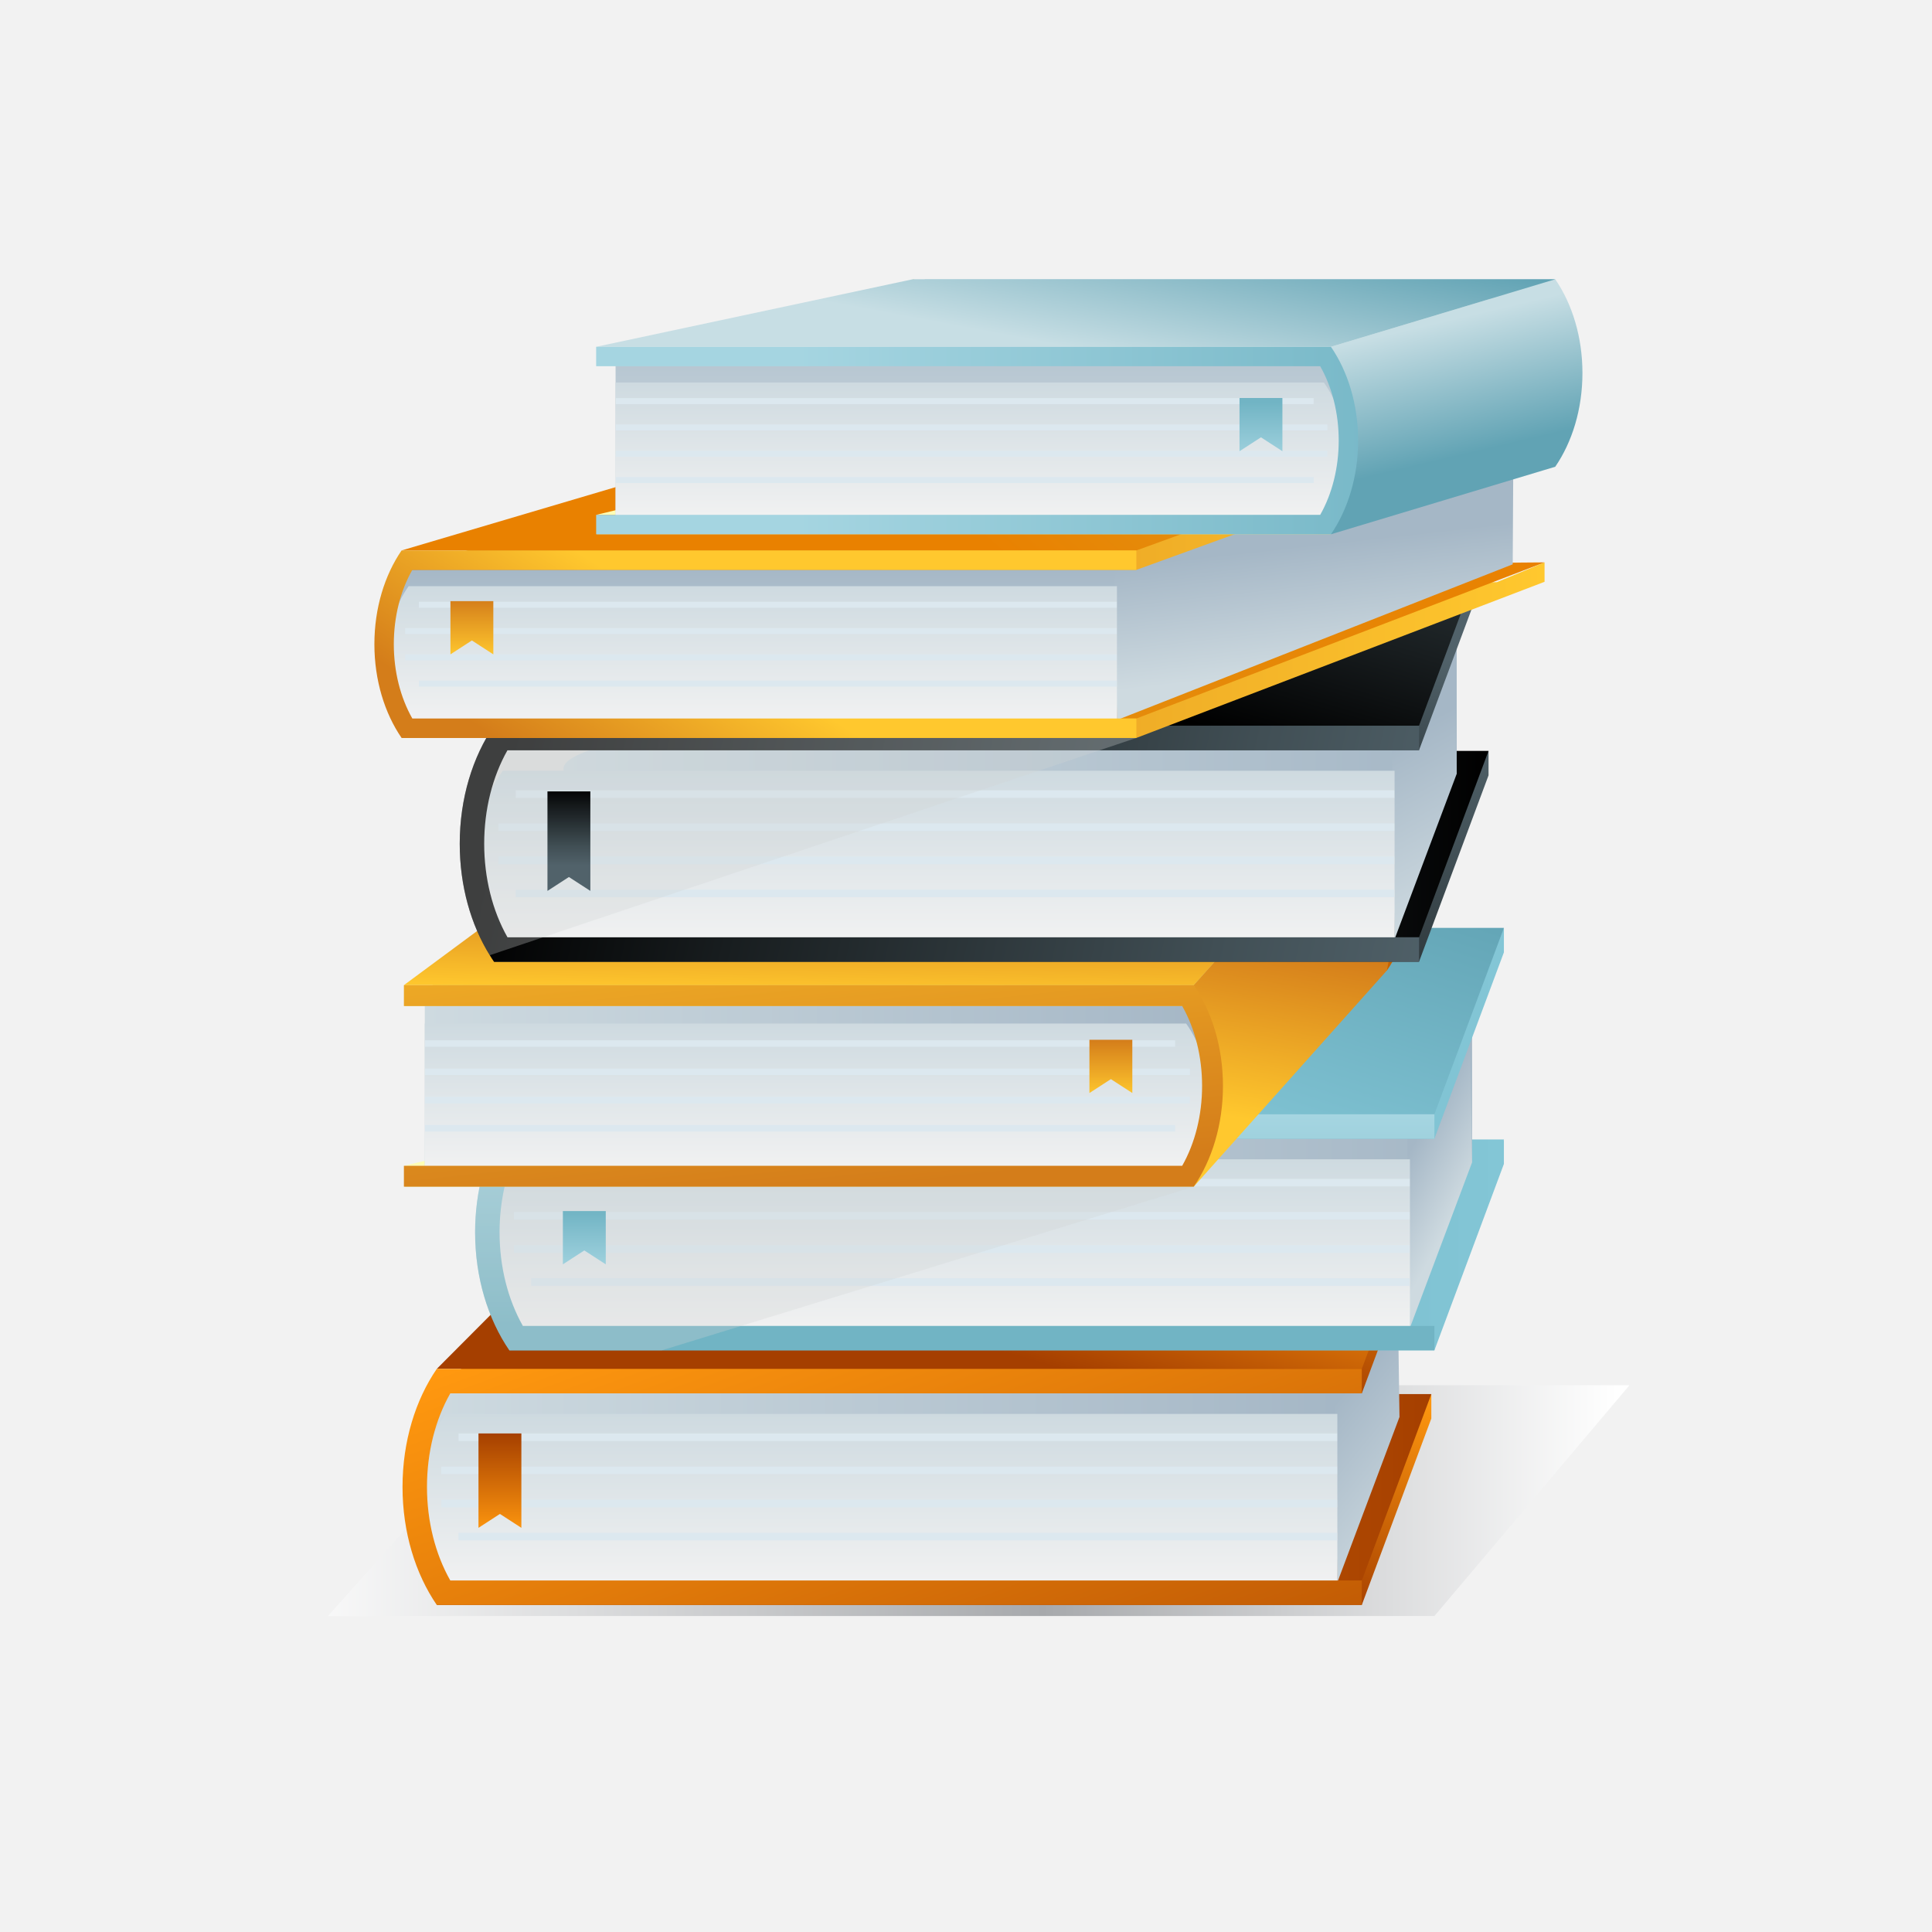 <?xml version="1.0" encoding="utf-8"?>
<!-- Generator: Adobe Illustrator 27.5.0, SVG Export Plug-In . SVG Version: 6.00 Build 0)  -->
<svg version="1.1" xmlns="http://www.w3.org/2000/svg" xmlns:xlink="http://www.w3.org/1999/xlink" x="0px" y="0px"
	 viewBox="0 0 500 500" style="enable-background:new 0 0 500 500;" xml:space="preserve">
<g id="BACKGROUND">
	<rect style="fill:#F2F2F2;" width="500" height="500"/>
</g>
<g id="OBJECTS">
	<linearGradient id="SVGID_1_" gradientUnits="userSpaceOnUse" x1="68.149" y1="388.36" x2="418.549" y2="388.36">
		<stop  offset="0" style="stop-color:#FFFFFF"/>
		<stop  offset="0.576" style="stop-color:#A7A9AC"/>
		<stop  offset="1" style="stop-color:#FFFFFF"/>
	</linearGradient>
	<polygon style="fill:url(#SVGID_1_);" points="84.87,418.231 371.222,418.231 421.718,358.489 138.165,358.489 	"/>
	<g>
		<g>
			
				<linearGradient id="SVGID_00000166642871222014541430000002254582861276691888_" gradientUnits="userSpaceOnUse" x1="271.341" y1="321.555" x2="248.875" y2="376.136">
				<stop  offset="0" style="stop-color:#FF980F"/>
				<stop  offset="1" style="stop-color:#A53F00"/>
			</linearGradient>
			<polygon style="fill:url(#SVGID_00000166642871222014541430000002254582861276691888_);" points="366.299,367.11 161.092,367.11 
				113.032,415.354 352.434,415.354 370.424,367.11 370.424,360.782 			"/>
			
				<linearGradient id="SVGID_00000002347302659394555180000012393289400855979137_" gradientUnits="userSpaceOnUse" x1="113.032" y1="384.904" x2="370.424" y2="384.904">
				<stop  offset="0" style="stop-color:#FF980F"/>
				<stop  offset="1" style="stop-color:#A53F00"/>
			</linearGradient>
			<polyline style="fill:url(#SVGID_00000002347302659394555180000012393289400855979137_);" points="113.032,409.026 
				161.092,360.782 370.424,360.782 352.434,409.026 			"/>
			
				<linearGradient id="SVGID_00000073706595588030468000000003916653459073102980_" gradientUnits="userSpaceOnUse" x1="108.391" y1="384.812" x2="346.107" y2="384.812">
				<stop  offset="0" style="stop-color:#CEDAE0"/>
				<stop  offset="1" style="stop-color:#A5B7C6"/>
			</linearGradient>
			<path style="fill:url(#SVGID_00000073706595588030468000000003916653459073102980_);" d="M115.328,411.136
				c-4.485-7.376-6.937-16.633-6.937-26.325c0-9.694,2.45-18.948,6.937-26.323h230.779v52.647H115.328z"/>
			
				<linearGradient id="SVGID_00000047776996954457656880000005296485658079428796_" gradientUnits="userSpaceOnUse" x1="375.43" y1="386.832" x2="345.945" y2="362.667">
				<stop  offset="0" style="stop-color:#CEDAE0"/>
				<stop  offset="1" style="stop-color:#A5B7C6"/>
			</linearGradient>
			<polygon style="fill:url(#SVGID_00000047776996954457656880000005296485658079428796_);" points="362.188,366.707 
				346.097,409.532 345.28,352.498 361.634,328.784 			"/>
			
				<linearGradient id="SVGID_00000167382461946237344260000003347192953565478562_" gradientUnits="userSpaceOnUse" x1="227.249" y1="411.136" x2="227.249" y2="365.914">
				<stop  offset="0" style="stop-color:#F2F2F2"/>
				<stop  offset="1" style="stop-color:#CEDAE0"/>
			</linearGradient>
			<path style="fill:url(#SVGID_00000167382461946237344260000003347192953565478562_);" d="M115.328,411.136
				c-4.485-6.336-6.937-14.287-6.937-22.612c0-8.326,2.45-16.276,6.937-22.61h230.779v45.221H115.328z"/>
			<g>
				<g>
					<rect x="118.673" y="370.983" style="fill:#DCE8EF;" width="227.366" height="1.951"/>
				</g>
				<g>
					<rect x="114.189" y="379.559" style="fill:#DCE8EF;" width="231.851" height="1.951"/>
				</g>
				<g>
					<rect x="114.189" y="388.123" style="fill:#DCE8EF;" width="231.851" height="1.951"/>
				</g>
				<g>
					<rect x="118.66" y="396.689" style="fill:#DCE8EF;" width="227.379" height="1.951"/>
				</g>
			</g>
			
				<linearGradient id="SVGID_00000010297404041338761850000010898110541666461086_" gradientUnits="userSpaceOnUse" x1="275.663" y1="269.406" x2="252.595" y2="318.408">
				<stop  offset="0" style="stop-color:#FF980F"/>
				<stop  offset="1" style="stop-color:#A53F00"/>
			</linearGradient>
			<polygon style="fill:url(#SVGID_00000010297404041338761850000010898110541666461086_);" points="113.032,360.597 
				161.092,312.353 370.424,312.353 352.434,360.597 			"/>
			<polygon style="fill:#E0DD8C;" points="370.424,312.353 370.424,306.025 365.79,313.248 			"/>
			
				<linearGradient id="SVGID_00000047750099835237853160000017162471114085367981_" gradientUnits="userSpaceOnUse" x1="251.891" y1="294.083" x2="237.869" y2="343.839">
				<stop  offset="0" style="stop-color:#FF980F"/>
				<stop  offset="1" style="stop-color:#A53F00"/>
			</linearGradient>
			<polyline style="fill:url(#SVGID_00000047750099835237853160000017162471114085367981_);" points="113.032,354.269 
				161.092,306.025 370.424,306.025 352.434,354.269 			"/>
			
				<linearGradient id="SVGID_00000144337063364369727960000012184160134785533867_" gradientUnits="userSpaceOnUse" x1="209.196" y1="321.368" x2="277.7" y2="512.58">
				<stop  offset="0" style="stop-color:#FF980F"/>
				<stop  offset="1" style="stop-color:#A53F00"/>
			</linearGradient>
			<path style="fill:url(#SVGID_00000144337063364369727960000012184160134785533867_);" d="M116.534,360.597
				c-3.902,6.876-6.033,15.335-6.033,24.215c0,8.859,2.13,17.338,6.033,24.214h235.901v6.328H113.032
				c-5.505-8.036-8.859-18.773-8.859-30.542c0-11.77,3.354-22.506,8.859-30.542h239.402v6.328H116.534z"/>
			
				<linearGradient id="SVGID_00000127015223786973805880000013989746701249862298_" gradientUnits="userSpaceOnUse" x1="129.38" y1="396.819" x2="129.38" y2="370.932">
				<stop  offset="0" style="stop-color:#FF980F"/>
				<stop  offset="1" style="stop-color:#A53F00"/>
			</linearGradient>
			<polygon style="fill:url(#SVGID_00000127015223786973805880000013989746701249862298_);" points="134.93,395.402 129.38,391.805 
				123.83,395.402 123.83,370.973 134.93,370.973 			"/>
		</g>
	</g>
	<g>
		<g>
			
				<linearGradient id="SVGID_00000133505505109722686580000012592747411026287763_" gradientUnits="userSpaceOnUse" x1="131.817" y1="322.179" x2="389.209" y2="322.179">
				<stop  offset="0" style="stop-color:#61A3B4"/>
				<stop  offset="0.998" style="stop-color:#83C6D6"/>
			</linearGradient>
			<polygon style="fill:url(#SVGID_00000133505505109722686580000012592747411026287763_);" points="385.085,301.221 
				179.878,301.221 131.817,349.465 371.22,349.465 389.209,301.221 389.209,294.893 			"/>
			
				<linearGradient id="SVGID_00000155835583340715122780000010472765529826000545_" gradientUnits="userSpaceOnUse" x1="131.817" y1="319.015" x2="389.209" y2="319.015">
				<stop  offset="0" style="stop-color:#61A3B4"/>
				<stop  offset="0.998" style="stop-color:#83C6D6"/>
			</linearGradient>
			<polyline style="fill:url(#SVGID_00000155835583340715122780000010472765529826000545_);" points="131.817,343.137 
				179.878,294.893 389.209,294.893 371.22,343.137 			"/>
			<path style="fill:#DEE0E0;" d="M134.113,345.247c-4.485-7.376-6.937-16.633-6.937-26.325c0-9.694,2.45-18.949,6.937-26.323
				h230.779v52.647H134.113z"/>
			
				<linearGradient id="SVGID_00000160187862811263789910000007300275793020066489_" gradientUnits="userSpaceOnUse" x1="149.8" y1="274.495" x2="380.974" y2="274.495">
				<stop  offset="0" style="stop-color:#CEDAE0"/>
				<stop  offset="1" style="stop-color:#A5B7C6"/>
			</linearGradient>
			<path style="fill:url(#SVGID_00000160187862811263789910000007300275793020066489_);" d="M150.195,300.819
				c-4.485-7.376,30.773-9.016,30.773-18.707c0-9.694,4.236,1.923,8.722-5.451l191.283-28.489v52.647H150.195z"/>
			
				<linearGradient id="SVGID_00000181084893186720837640000005503812982092073097_" gradientUnits="userSpaceOnUse" x1="380.182" y1="307.406" x2="364.442" y2="298.76">
				<stop  offset="0" style="stop-color:#CEDAE0"/>
				<stop  offset="1" style="stop-color:#A5B7C6"/>
			</linearGradient>
			<polygon style="fill:url(#SVGID_00000181084893186720837640000005503812982092073097_);" points="380.974,300.819 
				364.883,343.643 364.065,286.609 380.419,262.895 			"/>
			
				<linearGradient id="SVGID_00000052821517824689828040000005798709427499888002_" gradientUnits="userSpaceOnUse" x1="246.035" y1="345.247" x2="246.035" y2="300.026">
				<stop  offset="0" style="stop-color:#F2F2F2"/>
				<stop  offset="1" style="stop-color:#CEDAE0"/>
			</linearGradient>
			<path style="fill:url(#SVGID_00000052821517824689828040000005798709427499888002_);" d="M134.113,345.247
				c-4.485-6.336-6.937-14.287-6.937-22.612c0-8.326,2.45-16.276,6.937-22.61h230.779v45.221H134.113z"/>
			<g>
				<g>
					<rect x="137.458" y="305.094" style="fill:#DCE8EF;" width="227.366" height="1.951"/>
				</g>
				<g>
					<rect x="132.974" y="313.67" style="fill:#DCE8EF;" width="231.85" height="1.951"/>
				</g>
				<g>
					<rect x="132.974" y="322.234" style="fill:#DCE8EF;" width="231.85" height="1.951"/>
				</g>
				<g>
					<rect x="137.446" y="330.801" style="fill:#DCE8EF;" width="227.379" height="1.951"/>
				</g>
			</g>
			
				<linearGradient id="SVGID_00000098205696361351141920000018267626065308374943_" gradientUnits="userSpaceOnUse" x1="131.817" y1="267.422" x2="389.209" y2="267.422">
				<stop  offset="0" style="stop-color:#61A3B4"/>
				<stop  offset="0.998" style="stop-color:#83C6D6"/>
			</linearGradient>
			<polygon style="fill:url(#SVGID_00000098205696361351141920000018267626065308374943_);" points="385.15,246.464 
				179.878,246.464 131.817,294.708 371.22,294.708 389.209,246.464 389.209,240.136 			"/>
			
				<linearGradient id="SVGID_00000178205008008205441990000015000378272394836647_" gradientUnits="userSpaceOnUse" x1="280.808" y1="199.718" x2="255.703" y2="279.554">
				<stop  offset="0" style="stop-color:#61A3B4"/>
				<stop  offset="0.998" style="stop-color:#83C6D6"/>
			</linearGradient>
			<polyline style="fill:url(#SVGID_00000178205008008205441990000015000378272394836647_);" points="131.817,288.38 
				179.878,240.136 389.209,240.136 371.22,288.38 			"/>
			
				<linearGradient id="SVGID_00000176726809159050616460000002332678393663366580_" gradientUnits="userSpaceOnUse" x1="247.089" y1="342.792" x2="247.089" y2="288.102">
				<stop  offset="0" style="stop-color:#71B4C4"/>
				<stop  offset="0.987" style="stop-color:#A5D5E1"/>
			</linearGradient>
			<path style="fill:url(#SVGID_00000176726809159050616460000002332678393663366580_);" d="M134.093,297.037
				c-3.113,6.41-4.808,13.985-4.808,21.882c0,8.866,2.133,17.34,6.03,24.222h235.906v6.329h-239.4
				c-5.511-8.047-8.866-18.781-8.866-30.552c0-5.384,0.703-10.561,1.994-15.357c1.533-5.684,3.885-10.826,6.871-15.184h239.4v6.329
				H135.315c-0.427,0.749-0.83,1.522-1.211,2.317C134.105,297.025,134.105,297.025,134.093,297.037z"/>
			<path style="opacity:0.3;fill:#D1D3D4;" d="M308.942,307.113l-117.111,36.028l-20.579,6.329h-39.429
				c-5.511-8.047-8.866-18.781-8.866-30.552c0-5.384,0.703-10.561,1.994-15.357c2.767-1.971,5.903-4.22,9.143-6.526
				c0.012-0.012,0.012-0.012,0.012-0.012c1.072-0.761,2.156-1.533,3.24-2.317c3.021-2.144,6.064-4.3,8.912-6.329
				c8.405-5.972,15.195-10.78,15.195-10.78l140.527-7.84l3.47,18.619l1.176,6.329L308.942,307.113z"/>
			
				<linearGradient id="SVGID_00000107558288576508200210000008262901476840260002_" gradientUnits="userSpaceOnUse" x1="151.221" y1="313.607" x2="151.221" y2="329.4">
				<stop  offset="0" style="stop-color:#71B4C4"/>
				<stop  offset="0.987" style="stop-color:#A5D5E1"/>
			</linearGradient>
			<polygon style="fill:url(#SVGID_00000107558288576508200210000008262901476840260002_);" points="156.771,327.208 
				151.221,323.612 145.671,327.208 145.671,313.429 156.771,313.429 			"/>
		</g>
	</g>
	<g>
		<g>
			<polyline style="fill:#E0DD8C;" points="308.939,307.109 267.904,265.917 192.607,286.08 104.532,307.11 			"/>
			<polygon style="fill:#E0DD8C;" points="192.607,280.677 192.607,286.08 212.669,289.012 			"/>
			<path style="fill:#C66300;" d="M355.957,204.39c3.332,5.871,5.151,13.093,5.151,20.675c0,7.564-1.819,14.804-5.151,20.675
				l-189.025,37.178v5.403l192.015-37.178c4.701-6.862,7.564-16.029,7.564-26.078c0-10.049-2.863-19.216-7.564-26.078H183.598v5.403
				L355.957,204.39z"/>
			<polyline style="fill:#FEFEB5;" points="308.939,301.707 267.904,260.514 192.607,280.677 104.532,301.707 			"/>
			
				<linearGradient id="SVGID_00000158731464368946691880000005616628729112107682_" gradientUnits="userSpaceOnUse" x1="109.934" y1="281.032" x2="312.901" y2="281.032">
				<stop  offset="0" style="stop-color:#CEDAE0"/>
				<stop  offset="1" style="stop-color:#A5B7C6"/>
			</linearGradient>
			<path style="fill:url(#SVGID_00000158731464368946691880000005616628729112107682_);" d="M306.979,303.508
				c3.83-6.298,5.923-14.202,5.923-22.477c0-8.277-2.092-16.179-5.923-22.475l-197.044,0v44.951L306.979,303.508z"/>
			
				<linearGradient id="SVGID_00000012431996773586678730000015501123441972153478_" gradientUnits="userSpaceOnUse" x1="211.418" y1="303.508" x2="211.418" y2="264.897">
				<stop  offset="0" style="stop-color:#F2F2F2"/>
				<stop  offset="1" style="stop-color:#CEDAE0"/>
			</linearGradient>
			<path style="fill:url(#SVGID_00000012431996773586678730000015501123441972153478_);" d="M306.979,303.508
				c3.83-5.41,5.923-12.199,5.923-19.306c0-7.109-2.092-13.897-5.923-19.305l-197.044,0v38.611L306.979,303.508z"/>
			<g>
				<g>
					<rect x="109.992" y="269.225" style="fill:#DCE8EF;" width="194.131" height="1.665"/>
				</g>
				<g>
					<rect x="109.992" y="276.547" style="fill:#DCE8EF;" width="197.959" height="1.665"/>
				</g>
				<g>
					<rect x="109.992" y="283.859" style="fill:#DCE8EF;" width="197.959" height="1.665"/>
				</g>
				<g>
					<rect x="109.992" y="291.173" style="fill:#DCE8EF;" width="194.141" height="1.665"/>
				</g>
			</g>
			<polyline style="fill:#E0DD8C;" points="308.939,260.357 358.946,204.39 180.214,204.39 104.532,260.357 			"/>
			<polygon style="fill:#E0DD8C;" points="180.214,204.39 180.214,198.987 191.619,230.364 			"/>
			
				<linearGradient id="SVGID_00000062194089743179545450000008553261637989701505_" gradientUnits="userSpaceOnUse" x1="230.989" y1="258.071" x2="231.655" y2="230.47">
				<stop  offset="0" style="stop-color:#FFC82E"/>
				<stop  offset="1" style="stop-color:#D47D1A"/>
			</linearGradient>
			<polygon style="fill:url(#SVGID_00000062194089743179545450000008553261637989701505_);" points="180.214,198.987 
				104.532,254.954 308.939,254.954 358.946,198.987 			"/>
			
				<linearGradient id="SVGID_00000106104911440909035220000012985634690113645220_" gradientUnits="userSpaceOnUse" x1="327.475" y1="290.593" x2="335.456" y2="245.035">
				<stop  offset="0" style="stop-color:#FFC82E"/>
				<stop  offset="1" style="stop-color:#D47D1A"/>
			</linearGradient>
			<path style="fill:url(#SVGID_00000106104911440909035220000012985634690113645220_);" d="M358.946,251.142l-50.007,55.967
				c0,0,3.952-17.904,3.952-18.783c0-0.879,0.293-18.165,0.293-18.165l-4.245-15.208l50.007-55.967l4.837,25.793L358.946,251.142z"
				/>
			
				<linearGradient id="SVGID_00000073715721558970270530000010412834557673025197_" gradientUnits="userSpaceOnUse" x1="200.553" y1="197.894" x2="212.192" y2="308.63">
				<stop  offset="0" style="stop-color:#FFC82E"/>
				<stop  offset="1" style="stop-color:#D47D1A"/>
			</linearGradient>
			<path style="fill:url(#SVGID_00000073715721558970270530000010412834557673025197_);" d="M305.949,260.357
				c3.332,5.871,5.151,13.093,5.151,20.675c0,7.564-1.819,14.804-5.151,20.675l-201.418,0v5.403l204.407,0
				c4.7-6.862,7.564-16.029,7.564-26.078c0-10.049-2.863-19.216-7.564-26.078l-204.407,0v5.403L305.949,260.357z"/>
			
				<linearGradient id="SVGID_00000097488948769011606270000003625667439963216570_" gradientUnits="userSpaceOnUse" x1="287.494" y1="283.673" x2="287.494" y2="269.072">
				<stop  offset="0" style="stop-color:#FFC82E"/>
				<stop  offset="1" style="stop-color:#D47D1A"/>
			</linearGradient>
			<polygon style="fill:url(#SVGID_00000097488948769011606270000003625667439963216570_);" points="293.044,282.874 
				287.494,279.277 281.944,282.874 281.944,269.095 293.044,269.095 			"/>
		</g>
	</g>
	<g>
		<g>
			
				<linearGradient id="SVGID_00000165943237675063126310000008747990710448430499_" gradientUnits="userSpaceOnUse" x1="258.421" y1="183.998" x2="252.239" y2="317.736">
				<stop  offset="0" style="stop-color:#51626A"/>
				<stop  offset="0.242" style="stop-color:#414F55"/>
				<stop  offset="0.739" style="stop-color:#181D1F"/>
				<stop  offset="1" style="stop-color:#000000"/>
			</linearGradient>
			<polygon style="fill:url(#SVGID_00000165943237675063126310000008747990710448430499_);" points="381.108,200.661 
				175.901,200.661 127.84,248.905 367.242,248.905 385.232,200.661 385.232,194.333 			"/>
			
				<linearGradient id="SVGID_00000026157276878473412820000002467273920121177480_" gradientUnits="userSpaceOnUse" x1="127.84" y1="218.456" x2="385.232" y2="218.456">
				<stop  offset="0" style="stop-color:#51626A"/>
				<stop  offset="0.242" style="stop-color:#414F55"/>
				<stop  offset="0.739" style="stop-color:#181D1F"/>
				<stop  offset="1" style="stop-color:#000000"/>
			</linearGradient>
			<polyline style="fill:url(#SVGID_00000026157276878473412820000002467273920121177480_);" points="127.84,242.578 
				175.901,194.333 385.232,194.333 367.242,242.578 			"/>
			<path style="fill:#DEE0E0;" d="M130.136,244.687c-4.485-7.376-6.936-16.633-6.936-26.325c0-9.693,2.45-18.948,6.936-26.323
				h230.779v52.647H130.136z"/>
			
				<linearGradient id="SVGID_00000145768845838413095040000005782904997905809334_" gradientUnits="userSpaceOnUse" x1="145.823" y1="173.935" x2="376.996" y2="173.935">
				<stop  offset="0" style="stop-color:#CEDAE0"/>
				<stop  offset="1" style="stop-color:#A5B7C6"/>
			</linearGradient>
			<path style="fill:url(#SVGID_00000145768845838413095040000005782904997905809334_);" d="M146.218,200.259
				c-4.485-7.376,30.773-9.016,30.773-18.707c0-9.694,4.236,1.923,8.722-5.451l191.283-28.489v52.647H146.218z"/>
			
				<linearGradient id="SVGID_00000145755642660690094770000005250148617183035069_" gradientUnits="userSpaceOnUse" x1="384.25" y1="231.372" x2="362.081" y2="190.58">
				<stop  offset="0" style="stop-color:#CEDAE0"/>
				<stop  offset="1" style="stop-color:#A5B7C6"/>
			</linearGradient>
			<polygon style="fill:url(#SVGID_00000145755642660690094770000005250148617183035069_);" points="376.996,200.259 
				360.905,243.084 360.088,186.049 376.442,162.336 			"/>
			
				<linearGradient id="SVGID_00000084519109501364751110000009931644382222810248_" gradientUnits="userSpaceOnUse" x1="242.057" y1="244.687" x2="242.057" y2="199.466">
				<stop  offset="0" style="stop-color:#F2F2F2"/>
				<stop  offset="1" style="stop-color:#CEDAE0"/>
			</linearGradient>
			<path style="fill:url(#SVGID_00000084519109501364751110000009931644382222810248_);" d="M130.136,244.687
				c-4.485-6.336-6.936-14.287-6.936-22.612c0-8.326,2.45-16.276,6.936-22.61h230.779v45.221H130.136z"/>
			<g>
				<g>
					<rect x="133.481" y="204.535" style="fill:#DCE8EF;" width="227.366" height="1.951"/>
				</g>
				<g>
					<rect x="128.997" y="213.111" style="fill:#DCE8EF;" width="231.85" height="1.951"/>
				</g>
				<g>
					<rect x="128.997" y="221.675" style="fill:#DCE8EF;" width="231.85" height="1.951"/>
				</g>
				<g>
					<rect x="133.468" y="230.241" style="fill:#DCE8EF;" width="227.379" height="1.951"/>
				</g>
			</g>
			
				<linearGradient id="SVGID_00000044136112215436576420000003760030016253495170_" gradientUnits="userSpaceOnUse" x1="258.683" y1="154.429" x2="248.43" y2="228.913">
				<stop  offset="0" style="stop-color:#51626A"/>
				<stop  offset="0.242" style="stop-color:#414F55"/>
				<stop  offset="0.739" style="stop-color:#181D1F"/>
				<stop  offset="1" style="stop-color:#000000"/>
			</linearGradient>
			<polygon style="fill:url(#SVGID_00000044136112215436576420000003760030016253495170_);" points="381.173,145.904 
				175.901,145.904 127.84,194.149 367.242,194.149 385.232,145.904 385.232,139.577 			"/>
			
				<linearGradient id="SVGID_00000111182193989782123630000008992844747632693382_" gradientUnits="userSpaceOnUse" x1="289.136" y1="50.236" x2="254.306" y2="171.46">
				<stop  offset="0" style="stop-color:#51626A"/>
				<stop  offset="0.242" style="stop-color:#414F55"/>
				<stop  offset="0.739" style="stop-color:#181D1F"/>
				<stop  offset="1" style="stop-color:#000000"/>
			</linearGradient>
			<polyline style="fill:url(#SVGID_00000111182193989782123630000008992844747632693382_);" points="127.84,187.821 
				175.901,139.577 385.232,139.577 367.242,187.821 			"/>
			
				<linearGradient id="SVGID_00000122683527348221269880000009100595728074111108_" gradientUnits="userSpaceOnUse" x1="376.348" y1="246.654" x2="132.596" y2="193.115">
				<stop  offset="0" style="stop-color:#51626A"/>
				<stop  offset="0.242" style="stop-color:#414F55"/>
				<stop  offset="0.739" style="stop-color:#181D1F"/>
				<stop  offset="1" style="stop-color:#000000"/>
			</linearGradient>
			<path style="fill:url(#SVGID_00000122683527348221269880000009100595728074111108_);" d="M131.338,194.152
				c-3.897,6.871-6.03,15.334-6.03,24.211c0,8.854,2.133,17.34,6.03,24.211h235.906v6.329H127.845
				c-0.381-0.553-0.749-1.118-1.095-1.695c-4.865-7.817-7.771-17.882-7.771-28.846c0-11.771,3.355-22.505,8.866-30.54h239.399v6.329
				H131.338z"/>
			<path style="opacity:0.3;fill:#D1D3D4;" d="M294.093,190.97l-9.465,3.182l-144.089,48.422l-13.789,4.635
				c-4.865-7.817-7.771-17.882-7.771-28.846c0-11.771,3.355-22.505,8.866-30.54h161.867
				C292.363,189.725,294.093,190.97,294.093,190.97z"/>
			
				<linearGradient id="SVGID_00000021096197738317057610000009664760669171541135_" gradientUnits="userSpaceOnUse" x1="147.232" y1="224.015" x2="147.232" y2="203.991">
				<stop  offset="0" style="stop-color:#51626A"/>
				<stop  offset="0.242" style="stop-color:#414F55"/>
				<stop  offset="0.739" style="stop-color:#181D1F"/>
				<stop  offset="1" style="stop-color:#000000"/>
			</linearGradient>
			<polygon style="fill:url(#SVGID_00000021096197738317057610000009664760669171541135_);" points="152.782,230.567 
				147.232,226.97 141.682,230.567 141.682,204.807 152.782,204.807 			"/>
		</g>
	</g>
	<g>
		<g>
			
				<linearGradient id="SVGID_00000158731014692617598560000017808170649675782845_" gradientUnits="userSpaceOnUse" x1="103.929" y1="168.259" x2="399.728" y2="168.259">
				<stop  offset="0" style="stop-color:#D47D1A"/>
				<stop  offset="1" style="stop-color:#FFC82E"/>
			</linearGradient>
			<polygon style="fill:url(#SVGID_00000158731014692617598560000017808170649675782845_);" points="387.389,150.67 
				142.104,152.654 103.929,190.975 294.091,190.975 399.728,150.57 399.728,145.544 			"/>
			
				<linearGradient id="SVGID_00000139261437374178754060000011818648008878884030_" gradientUnits="userSpaceOnUse" x1="103.929" y1="165.746" x2="399.728" y2="165.746">
				<stop  offset="0" style="stop-color:#DE9D1E"/>
				<stop  offset="1" style="stop-color:#E98100"/>
			</linearGradient>
			<polyline style="fill:url(#SVGID_00000139261437374178754060000011818648008878884030_);" points="103.929,185.949 
				142.104,147.628 399.728,145.544 294.091,185.949 			"/>
			
				<linearGradient id="SVGID_00000096745010721577986240000006726410915446195877_" gradientUnits="userSpaceOnUse" x1="194.654" y1="188.367" x2="194.654" y2="146.548">
				<stop  offset="0" style="stop-color:#CEDAE0"/>
				<stop  offset="1" style="stop-color:#A5B7C6"/>
			</linearGradient>
			<path style="fill:url(#SVGID_00000096745010721577986240000006726410915446195877_);" d="M105.752,187.625
				c-3.563-5.859-5.51-13.212-5.51-20.91c0-7.7,1.946-15.051,5.51-20.909h183.312v41.819H105.752z"/>
			
				<linearGradient id="SVGID_00000018222891314656903560000009429740461167452555_" gradientUnits="userSpaceOnUse" x1="343.149" y1="172.859" x2="339.601" y2="140.935">
				<stop  offset="0" style="stop-color:#CEDAE0"/>
				<stop  offset="1" style="stop-color:#A5B7C6"/>
			</linearGradient>
			<polygon style="fill:url(#SVGID_00000018222891314656903560000009429740461167452555_);" points="391.49,146.04 289.057,186.351 
				288.408,141.048 391.694,109.448 			"/>
			
				<linearGradient id="SVGID_00000108293826377823899510000016205088689860078725_" gradientUnits="userSpaceOnUse" x1="194.654" y1="187.625" x2="194.654" y2="151.705">
				<stop  offset="0" style="stop-color:#F2F2F2"/>
				<stop  offset="1" style="stop-color:#CEDAE0"/>
			</linearGradient>
			<path style="fill:url(#SVGID_00000108293826377823899510000016205088689860078725_);" d="M105.752,187.625
				c-3.563-5.033-5.51-11.349-5.51-17.961c0-6.614,1.946-12.928,5.51-17.959h183.312v35.92H105.752z"/>
			<g>
				<g>
					<rect x="108.409" y="155.731" style="fill:#DCE8EF;" width="180.602" height="1.549"/>
				</g>
				<g>
					<rect x="104.847" y="162.543" style="fill:#DCE8EF;" width="184.163" height="1.549"/>
				</g>
				<g>
					<rect x="104.847" y="169.346" style="fill:#DCE8EF;" width="184.163" height="1.549"/>
				</g>
				<g>
					<rect x="108.399" y="176.15" style="fill:#DCE8EF;" width="180.612" height="1.549"/>
				</g>
			</g>
			
				<linearGradient id="SVGID_00000062883248748746028960000014161971987016019084_" gradientUnits="userSpaceOnUse" x1="103.929" y1="125.807" x2="399.728" y2="125.807">
				<stop  offset="0" style="stop-color:#D47D1A"/>
				<stop  offset="1" style="stop-color:#FFC82E"/>
			</linearGradient>
			<polygon style="fill:url(#SVGID_00000062883248748746028960000014161971987016019084_);" points="381.583,109.16 233.452,109.16 
				103.929,147.481 294.091,147.481 399.728,109.16 399.728,104.133 			"/>
			
				<linearGradient id="SVGID_00000152247611409257530130000013044980851860202638_" gradientUnits="userSpaceOnUse" x1="305.878" y1="61.523" x2="244.663" y2="131.483">
				<stop  offset="0" style="stop-color:#DE9D1E"/>
				<stop  offset="1" style="stop-color:#E98100"/>
			</linearGradient>
			<polyline style="fill:url(#SVGID_00000152247611409257530130000013044980851860202638_);" points="103.929,142.455 
				233.452,104.133 399.728,104.133 294.091,142.455 			"/>
			
				<linearGradient id="SVGID_00000026847945229924462980000017743022162030984885_" gradientUnits="userSpaceOnUse" x1="195.135" y1="172.611" x2="166.537" y2="216.174">
				<stop  offset="0" style="stop-color:#FFC82E"/>
				<stop  offset="1" style="stop-color:#D47D1A"/>
			</linearGradient>
			<path style="fill:url(#SVGID_00000026847945229924462980000017743022162030984885_);" d="M106.71,147.481
				c-3.1,5.462-4.792,12.18-4.792,19.234c0,7.037,1.692,13.772,4.792,19.234h187.381v5.026H103.929
				c-4.373-6.383-7.037-14.911-7.037-24.26c0-9.349,2.664-17.877,7.037-24.26h190.162v5.026H106.71z"/>
			
				<linearGradient id="SVGID_00000011000015577189135980000002687105360015189130_" gradientUnits="userSpaceOnUse" x1="122.122" y1="169.814" x2="122.122" y2="155.037">
				<stop  offset="0" style="stop-color:#FFC82E"/>
				<stop  offset="1" style="stop-color:#D47D1A"/>
			</linearGradient>
			<polygon style="fill:url(#SVGID_00000011000015577189135980000002687105360015189130_);" points="127.672,169.347 
				122.122,165.751 116.572,169.347 116.572,155.568 127.672,155.568 			"/>
		</g>
	</g>
	<g>
		<g>
			<polyline style="fill:#E0DD8C;" points="344.446,138.271 306.271,99.949 236.221,118.707 154.284,138.271 			"/>
			<polygon style="fill:#E0DD8C;" points="236.221,113.68 236.221,118.707 254.885,121.435 			"/>
			<polyline style="fill:#FEFEB5;" points="344.446,133.245 306.271,94.923 236.221,113.68 154.284,133.245 			"/>
			
				<linearGradient id="SVGID_00000163790834403227313710000015280397424623408815_" gradientUnits="userSpaceOnUse" x1="253.721" y1="124.963" x2="253.721" y2="69.608">
				<stop  offset="0" style="stop-color:#CEDAE0"/>
				<stop  offset="1" style="stop-color:#A5B7C6"/>
			</linearGradient>
			<path style="fill:url(#SVGID_00000163790834403227313710000015280397424623408815_);" d="M342.623,134.92
				c3.563-5.859,5.51-13.212,5.51-20.91c0-7.7-1.946-15.051-5.51-20.909l-183.312,0v41.819H342.623z"/>
			
				<linearGradient id="SVGID_00000066477095354752231120000005365736121719147413_" gradientUnits="userSpaceOnUse" x1="309.152" y1="98.301" x2="317.133" y2="132.22">
				<stop  offset="0" style="stop-color:#C7DEE4"/>
				<stop  offset="1" style="stop-color:#61A3B4"/>
			</linearGradient>
			<path style="fill:url(#SVGID_00000066477095354752231120000005365736121719147413_);" d="M402.497,72.27H239.369v5.026l146.436,0
				L344.446,89.75l3.949,14.148c0,0-0.117,6.878-0.197,11.867l-135.863,0v5.026l135.788,0c0,0.001,0,0.005,0,0.006
				c0,0.818-3.677,17.474-3.677,17.474l58.051-17.48c4.373-6.383,7.037-14.911,7.037-24.26S406.87,78.654,402.497,72.27z"/>
			
				<linearGradient id="SVGID_00000057136584191098149600000013280110599524476602_" gradientUnits="userSpaceOnUse" x1="253.721" y1="134.92" x2="253.721" y2="99">
				<stop  offset="0" style="stop-color:#F2F2F2"/>
				<stop  offset="1" style="stop-color:#CEDAE0"/>
			</linearGradient>
			<path style="fill:url(#SVGID_00000057136584191098149600000013280110599524476602_);" d="M342.623,134.92
				c3.563-5.033,5.51-11.349,5.51-17.961c0-6.614-1.946-12.928-5.51-17.96L159.31,99v35.92H342.623z"/>
			<g>
				<g>
					<rect x="159.364" y="103.026" style="fill:#DCE8EF;" width="180.602" height="1.549"/>
				</g>
				<g>
					<rect x="159.364" y="109.838" style="fill:#DCE8EF;" width="184.163" height="1.549"/>
				</g>
				<g>
					<rect x="159.364" y="116.641" style="fill:#DCE8EF;" width="184.163" height="1.549"/>
				</g>
				<g>
					<rect x="159.364" y="123.445" style="fill:#DCE8EF;" width="180.611" height="1.549"/>
				</g>
			</g>
			<polygon style="fill:#E0DD8C;" points="236.221,77.297 236.221,72.27 258.361,78.403 			"/>
			
				<linearGradient id="SVGID_00000008140754056785700400000012520172386198380437_" gradientUnits="userSpaceOnUse" x1="276.748" y1="89.843" x2="283.985" y2="50.943">
				<stop  offset="0" style="stop-color:#C7DEE4"/>
				<stop  offset="1" style="stop-color:#61A3B4"/>
			</linearGradient>
			<polyline style="fill:url(#SVGID_00000008140754056785700400000012520172386198380437_);" points="344.446,89.75 402.497,72.27 
				236.221,72.27 154.284,89.75 			"/>
			
				<linearGradient id="SVGID_00000004540593191347982650000003037203793587815315_" gradientUnits="userSpaceOnUse" x1="379.226" y1="114.011" x2="204.325" y2="114.011">
				<stop  offset="0" style="stop-color:#71B4C4"/>
				<stop  offset="0.987" style="stop-color:#A5D5E1"/>
			</linearGradient>
			<path style="fill:url(#SVGID_00000004540593191347982650000003037203793587815315_);" d="M341.665,94.776
				c3.1,5.462,4.792,12.18,4.792,19.234c0,7.037-1.692,13.772-4.792,19.234l-187.381,0v5.026l190.162,0
				c4.373-6.383,7.037-14.911,7.037-24.26s-2.664-17.877-7.037-24.26H154.284v5.026H341.665z"/>
			
				<linearGradient id="SVGID_00000024719838528121706030000000957485228302916771_" gradientUnits="userSpaceOnUse" x1="326.336" y1="104.097" x2="326.336" y2="119.956">
				<stop  offset="0" style="stop-color:#71B4C4"/>
				<stop  offset="0.987" style="stop-color:#A5D5E1"/>
			</linearGradient>
			<polygon style="fill:url(#SVGID_00000024719838528121706030000000957485228302916771_);" points="331.886,116.773 
				326.336,113.177 320.786,116.773 320.786,102.994 331.886,102.994 			"/>
		</g>
	</g>
</g>
</svg>
